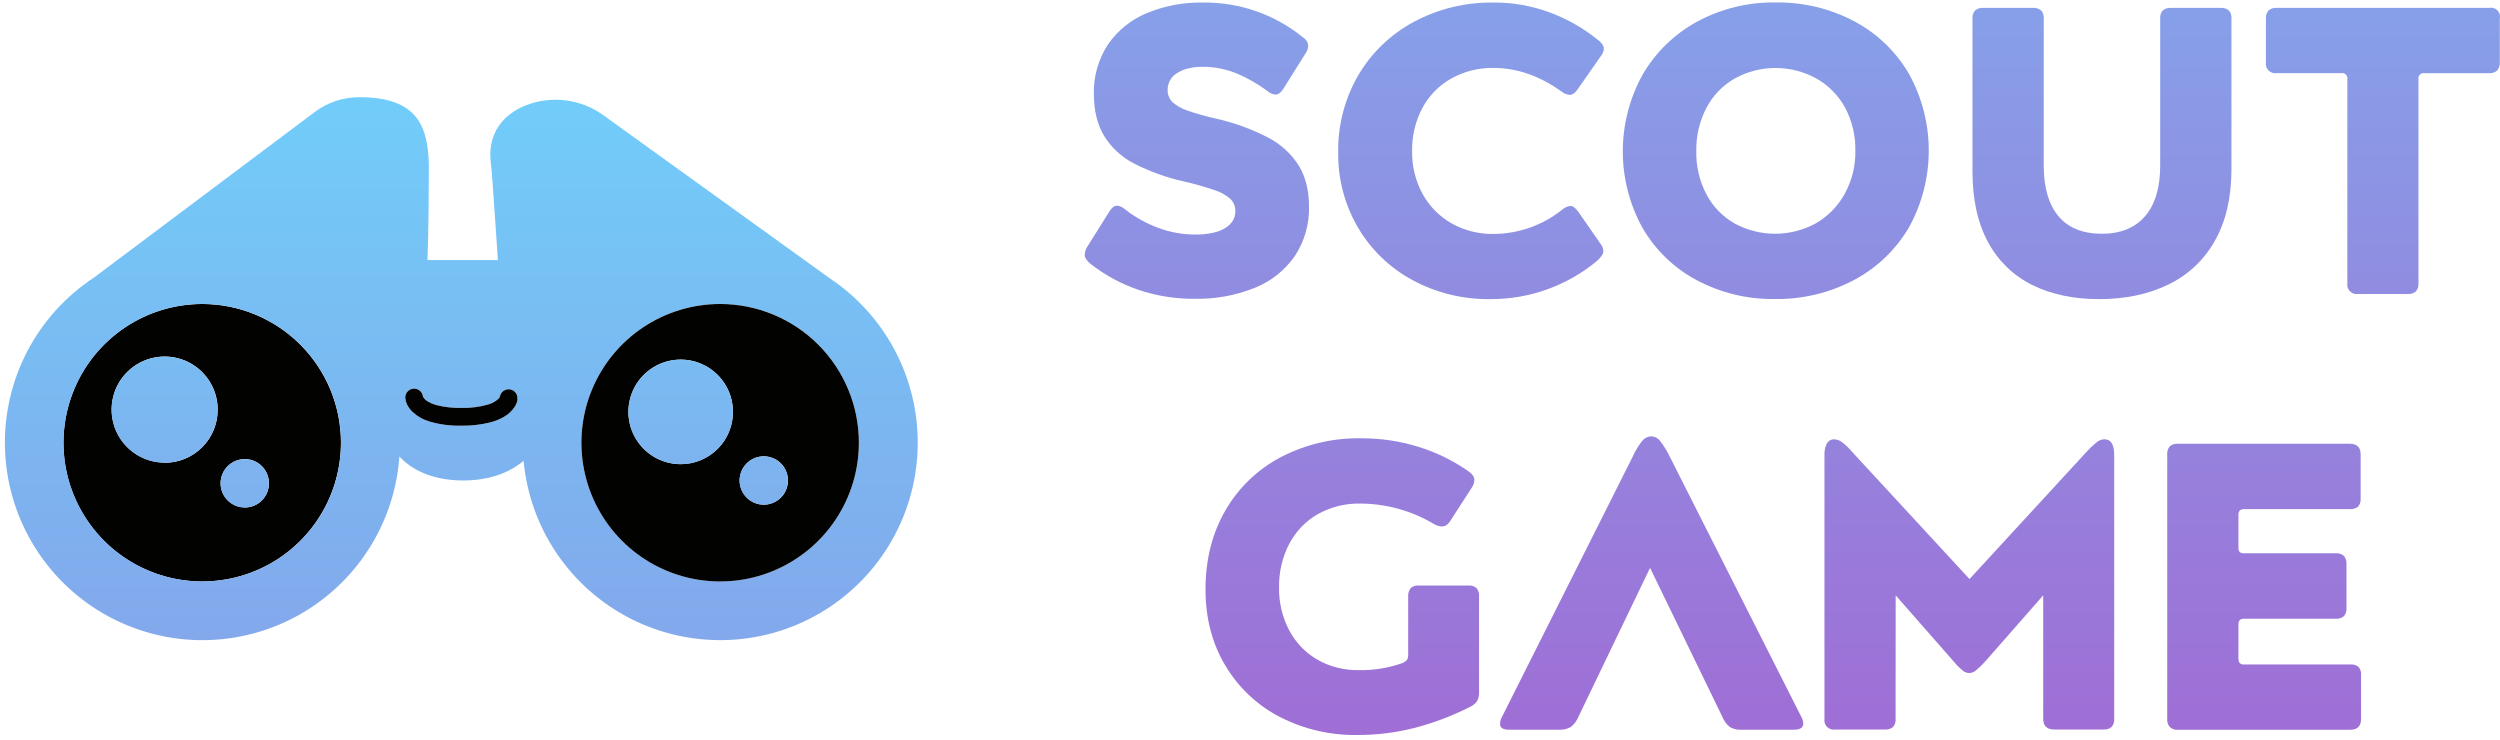 <svg width="456" height="135" viewBox="0 0 456 135" fill="none" xmlns="http://www.w3.org/2000/svg">
<g clip-path="url(#clip0_886_154)">
<path d="M36.898 55.449C31.892 55.445 26.998 56.926 22.834 59.704C18.67 62.482 15.423 66.433 13.505 71.056C11.587 75.68 11.083 80.769 12.057 85.679C13.031 90.589 15.44 95.1 18.978 98.641C22.516 102.182 27.025 104.594 31.934 105.572C36.844 106.55 41.933 106.05 46.558 104.135C51.183 102.22 55.136 98.977 57.918 94.815C60.699 90.653 62.184 85.76 62.184 80.754C62.184 74.046 59.52 67.612 54.779 62.867C50.038 58.122 43.606 55.454 36.898 55.449ZM30.034 84.378C28.12 84.378 26.25 83.81 24.659 82.747C23.067 81.684 21.828 80.172 21.096 78.404C20.363 76.637 20.172 74.691 20.546 72.814C20.919 70.938 21.841 69.214 23.195 67.861C24.548 66.508 26.272 65.588 28.149 65.215C30.026 64.842 31.971 65.034 33.739 65.767C35.507 66.5 37.017 67.741 38.08 69.333C39.142 70.924 39.709 72.795 39.708 74.709C39.713 75.983 39.466 77.246 38.981 78.424C38.497 79.603 37.784 80.674 36.884 81.576C35.984 82.478 34.915 83.194 33.738 83.681C32.56 84.169 31.298 84.419 30.024 84.417L30.034 84.378ZM44.65 92.556C43.777 92.556 42.924 92.297 42.198 91.812C41.473 91.328 40.907 90.638 40.573 89.832C40.239 89.026 40.152 88.138 40.322 87.282C40.492 86.426 40.913 85.64 41.53 85.023C42.147 84.406 42.933 83.986 43.789 83.815C44.645 83.645 45.532 83.732 46.339 84.066C47.145 84.4 47.834 84.966 48.319 85.692C48.804 86.417 49.063 87.27 49.063 88.143C49.065 88.725 48.952 89.301 48.73 89.839C48.509 90.376 48.183 90.865 47.772 91.277C47.361 91.688 46.873 92.014 46.335 92.236C45.798 92.459 45.222 92.572 44.64 92.571L44.65 92.556Z" fill="#020200"/>
<path d="M152.06 51.276L110.128 21.072C108.11 19.592 105.751 18.645 103.27 18.318C100.788 17.992 98.265 18.296 95.933 19.204C89.456 21.793 89.269 27.098 89.48 29.246C89.593 30.329 89.764 32.105 89.838 33.169L90.819 47.437H77.958C77.958 47.437 78.217 42.112 78.217 30.594C78.217 30.354 78.217 30.104 78.217 29.888C78.016 23.102 76.188 17.728 65.557 17.728H65.503C62.587 17.727 59.75 18.674 57.418 20.425L17.133 50.634C12.012 53.999 7.833 58.614 4.993 64.044C2.153 69.475 0.744 75.54 0.902 81.665C1.059 87.792 2.776 93.776 5.892 99.053C9.007 104.331 13.416 108.726 18.704 111.824C23.991 114.921 29.982 116.619 36.108 116.756C42.235 116.893 48.295 115.465 53.716 112.607C59.136 109.748 63.738 105.555 67.086 100.422C70.434 95.289 72.418 89.387 72.848 83.274C74.457 85.01 77.977 87.638 84.484 87.638C90.054 87.638 93.54 85.711 95.501 84.064C96.059 90.085 98.124 95.869 101.506 100.882C104.887 105.895 109.476 109.977 114.849 112.75C120.223 115.523 126.208 116.899 132.253 116.751C138.298 116.603 144.209 114.936 149.44 111.903C154.671 108.87 159.055 104.569 162.187 99.397C165.319 94.224 167.098 88.346 167.361 82.305C167.624 76.264 166.362 70.253 163.691 64.828C161.021 59.403 157.027 54.737 152.079 51.261L152.06 51.276ZM36.898 106.055C31.893 106.055 27 104.57 22.839 101.79C18.677 99.009 15.434 95.056 13.518 90.432C11.603 85.808 11.102 80.719 12.079 75.811C13.056 70.902 15.467 66.393 19.006 62.854C22.546 59.315 27.055 56.905 31.964 55.929C36.873 54.953 41.962 55.455 46.585 57.371C51.209 59.288 55.161 62.532 57.941 66.694C60.721 70.856 62.205 75.749 62.203 80.754C62.202 87.465 59.536 93.9 54.79 98.645C50.044 103.389 43.609 106.055 36.898 106.055ZM94.408 72.85C94.334 73.307 94.167 73.745 93.918 74.135C93.415 74.929 92.722 75.584 91.902 76.042C91.11 76.496 90.258 76.837 89.372 77.057C87.654 77.479 85.889 77.677 84.121 77.645C82.18 77.688 80.244 77.435 78.379 76.895C77.206 76.563 76.13 75.955 75.241 75.12C74.839 74.742 74.507 74.296 74.26 73.801C74.088 73.454 73.977 73.079 73.932 72.693C73.882 72.268 74.003 71.84 74.268 71.504C74.533 71.168 74.921 70.951 75.347 70.901C75.772 70.851 76.2 70.972 76.536 71.237C76.872 71.502 77.089 71.891 77.139 72.316L77.193 72.438C77.403 72.767 77.691 73.038 78.031 73.228C78.55 73.534 79.11 73.765 79.693 73.914C81.137 74.269 82.62 74.433 84.106 74.404C85.747 74.451 87.385 74.248 88.965 73.801C89.666 73.618 90.314 73.274 90.858 72.796C90.986 72.676 91.095 72.537 91.181 72.384V72.33C91.257 71.914 91.494 71.543 91.841 71.3C92.187 71.056 92.615 70.958 93.033 71.028C93.451 71.097 93.825 71.329 94.074 71.671C94.323 72.014 94.427 72.441 94.364 72.86L94.408 72.85ZM131.349 106.055C126.344 106.054 121.451 104.569 117.291 101.787C113.13 99.006 109.887 95.053 107.972 90.429C106.058 85.804 105.558 80.716 106.535 75.808C107.513 70.899 109.924 66.39 113.463 62.852C117.003 59.314 121.513 56.904 126.421 55.929C131.33 54.954 136.418 55.456 141.042 57.372C145.666 59.288 149.617 62.532 152.397 66.694C155.177 70.856 156.66 75.749 156.659 80.754C156.659 84.078 156.004 87.368 154.732 90.439C153.46 93.509 151.596 96.298 149.245 98.648C146.895 100.997 144.104 102.861 141.034 104.132C137.963 105.402 134.672 106.056 131.349 106.055Z" fill="url(#paint0_linear_886_154)"/>
<path d="M131.349 55.449C126.344 55.45 121.452 56.935 117.291 59.716C113.13 62.497 109.887 66.45 107.973 71.073C106.058 75.698 105.558 80.785 106.535 85.694C107.512 90.602 109.922 95.111 113.462 98.65C117.001 102.188 121.51 104.598 126.418 105.574C131.327 106.55 136.415 106.048 141.039 104.133C145.662 102.217 149.614 98.974 152.395 94.813C155.175 90.651 156.659 85.759 156.659 80.754C156.659 77.431 156.004 74.139 154.732 71.069C153.46 67.999 151.596 65.209 149.245 62.859C146.895 60.509 144.105 58.645 141.034 57.373C137.963 56.102 134.672 55.448 131.349 55.449ZM124.156 84.662C122.269 84.662 120.426 84.103 118.857 83.055C117.289 82.007 116.067 80.517 115.345 78.775C114.623 77.032 114.434 75.115 114.802 73.265C115.17 71.415 116.078 69.716 117.412 68.382C118.746 67.048 120.445 66.14 122.295 65.772C124.145 65.404 126.063 65.593 127.805 66.314C129.548 67.036 131.037 68.259 132.085 69.827C133.133 71.395 133.692 73.239 133.692 75.125C133.693 76.378 133.447 77.618 132.968 78.776C132.489 79.933 131.786 80.984 130.901 81.87C130.015 82.756 128.963 83.458 127.806 83.937C126.649 84.416 125.408 84.663 124.156 84.662ZM139.316 92.051C138.444 92.051 137.59 91.792 136.865 91.307C136.139 90.823 135.573 90.133 135.239 89.327C134.905 88.521 134.818 87.633 134.988 86.777C135.158 85.921 135.579 85.135 136.196 84.518C136.813 83.901 137.599 83.48 138.455 83.31C139.311 83.14 140.199 83.227 141.005 83.561C141.811 83.895 142.501 84.461 142.986 85.186C143.47 85.912 143.729 86.765 143.729 87.638C143.729 88.809 143.264 89.931 142.437 90.759C141.609 91.586 140.487 92.051 139.316 92.051Z" fill="#020200"/>
<path d="M39.698 74.723C39.698 76.636 39.13 78.507 38.067 80.098C37.004 81.689 35.494 82.929 33.726 83.661C31.958 84.393 30.013 84.585 28.137 84.211C26.26 83.838 24.536 82.917 23.183 81.564C21.83 80.211 20.909 78.487 20.536 76.611C20.162 74.734 20.354 72.789 21.086 71.021C21.818 69.253 23.058 67.743 24.649 66.68C26.24 65.617 28.11 65.049 30.024 65.049C32.59 65.049 35.05 66.068 36.864 67.883C38.679 69.697 39.698 72.157 39.698 74.723Z" fill="url(#paint1_linear_886_154)"/>
<path d="M49.043 88.168C49.043 89.041 48.785 89.894 48.3 90.62C47.815 91.345 47.126 91.911 46.319 92.245C45.513 92.579 44.626 92.666 43.77 92.496C42.913 92.326 42.127 91.905 41.51 91.288C40.893 90.671 40.473 89.885 40.302 89.029C40.132 88.173 40.219 87.285 40.553 86.479C40.888 85.673 41.453 84.984 42.179 84.499C42.904 84.014 43.758 83.755 44.63 83.755C45.801 83.755 46.923 84.22 47.751 85.047C48.578 85.875 49.043 86.997 49.043 88.168Z" fill="url(#paint2_linear_886_154)"/>
<path d="M143.715 87.653C143.715 88.526 143.456 89.379 142.971 90.105C142.486 90.83 141.797 91.396 140.99 91.73C140.184 92.064 139.297 92.151 138.441 91.981C137.585 91.811 136.798 91.391 136.181 90.773C135.564 90.156 135.144 89.37 134.974 88.514C134.803 87.658 134.891 86.771 135.225 85.964C135.559 85.158 136.124 84.469 136.85 83.984C137.576 83.499 138.429 83.24 139.302 83.24C140.472 83.24 141.594 83.705 142.422 84.533C143.25 85.36 143.715 86.483 143.715 87.653Z" fill="url(#paint3_linear_886_154)"/>
<path d="M133.692 75.125C133.693 77.012 133.135 78.856 132.087 80.425C131.04 81.994 129.551 83.217 127.809 83.939C126.066 84.662 124.148 84.852 122.298 84.484C120.448 84.117 118.748 83.209 117.414 81.875C116.08 80.542 115.171 78.843 114.802 76.993C114.434 75.142 114.623 73.225 115.344 71.482C116.066 69.739 117.288 68.249 118.857 67.201C120.425 66.153 122.269 65.593 124.156 65.593C126.684 65.593 129.109 66.597 130.897 68.385C132.686 70.172 133.691 72.597 133.692 75.125Z" fill="url(#paint4_linear_886_154)"/>
<path d="M94.408 72.85C94.334 73.307 94.167 73.745 93.918 74.135C93.415 74.929 92.722 75.584 91.902 76.042C91.11 76.496 90.258 76.837 89.372 77.057C87.654 77.479 85.889 77.677 84.121 77.645C82.18 77.688 80.244 77.435 78.379 76.895C77.206 76.563 76.13 75.955 75.241 75.12C74.839 74.742 74.507 74.296 74.26 73.801C74.088 73.454 73.977 73.079 73.932 72.693C73.882 72.268 74.003 71.84 74.268 71.504C74.533 71.168 74.921 70.951 75.347 70.901C75.772 70.851 76.2 70.972 76.536 71.237C76.872 71.502 77.089 71.891 77.139 72.316L77.193 72.438C77.403 72.767 77.691 73.038 78.031 73.228C78.55 73.534 79.11 73.765 79.693 73.914C81.137 74.269 82.62 74.433 84.106 74.404C85.747 74.451 87.385 74.248 88.965 73.801C89.666 73.618 90.314 73.274 90.858 72.796C90.986 72.676 91.095 72.537 91.181 72.384V72.33C91.257 71.914 91.494 71.543 91.841 71.3C92.187 71.056 92.615 70.958 93.033 71.028C93.451 71.097 93.825 71.329 94.074 71.671C94.323 72.014 94.427 72.441 94.364 72.86L94.408 72.85Z" fill="#020200"/>
<path d="M237.719 6.858C237.975 7.014 238.19 7.229 238.346 7.485C238.502 7.741 238.594 8.03 238.616 8.329C238.598 8.862 238.414 9.375 238.092 9.8L234.071 16.213C233.62 16.909 233.149 17.253 232.654 17.253C232.132 17.205 231.637 16.998 231.237 16.659C229.45 15.306 227.496 14.19 225.422 13.34C223.502 12.574 221.453 12.183 219.386 12.188C217.424 12.188 215.831 12.57 214.689 13.34C214.166 13.652 213.733 14.094 213.433 14.624C213.133 15.153 212.976 15.752 212.977 16.36C212.959 16.781 213.029 17.2 213.183 17.592C213.336 17.984 213.57 18.339 213.87 18.635C214.655 19.315 215.566 19.833 216.552 20.16C218.261 20.751 220.003 21.242 221.769 21.631C225.086 22.369 228.293 23.534 231.31 25.098C233.591 26.277 235.52 28.038 236.9 30.202C238.139 32.242 238.76 34.728 238.763 37.66C238.846 40.857 237.949 44.003 236.194 46.677C234.382 49.29 231.841 51.312 228.888 52.492C225.421 53.891 221.707 54.575 217.969 54.502C214.421 54.54 210.892 53.973 207.535 52.825C204.441 51.754 201.546 50.18 198.964 48.167C198.219 47.569 197.846 47 197.846 46.451C197.878 45.859 198.084 45.289 198.439 44.814L202.318 38.626C202.764 37.88 203.259 37.508 203.789 37.508C204.317 37.588 204.81 37.821 205.206 38.18C207.029 39.613 209.065 40.751 211.242 41.553C213.387 42.358 215.658 42.775 217.949 42.784C220.335 42.784 222.161 42.4 223.426 41.631C224.696 40.862 225.328 39.827 225.328 38.538C225.34 38.124 225.267 37.712 225.113 37.327C224.96 36.943 224.729 36.594 224.436 36.302C223.616 35.573 222.65 35.026 221.602 34.698C219.744 34.066 217.853 33.53 215.939 33.095C212.775 32.394 209.713 31.291 206.829 29.815C204.592 28.662 202.711 26.923 201.386 24.784C200.147 22.725 199.526 20.178 199.523 17.145C199.44 13.963 200.324 10.831 202.058 8.162C203.803 5.61 206.25 3.617 209.104 2.425C212.37 1.061 215.886 0.393 219.425 0.464C226.085 0.379 232.562 2.643 237.719 6.858Z" fill="url(#paint5_linear_886_154)"/>
<path d="M284.951 38.238C285.362 37.871 285.875 37.636 286.422 37.567C286.665 37.564 286.902 37.644 287.094 37.792C287.342 37.991 287.568 38.216 287.766 38.464L292.012 44.573C292.284 44.941 292.439 45.382 292.458 45.838C292.458 46.289 292.086 46.858 291.34 47.554C285.861 52.117 278.946 54.598 271.816 54.561C266.876 54.629 262.001 53.436 257.65 51.095C253.52 48.874 250.078 45.562 247.702 41.519C245.267 37.358 244.017 32.61 244.088 27.79C244.012 22.861 245.274 18.004 247.741 13.737C250.154 9.625 253.654 6.257 257.856 4.004C262.332 1.601 267.349 0.382 272.429 0.464C275.98 0.442 279.505 1.074 282.828 2.327C286.032 3.532 289.014 5.259 291.654 7.436C292.252 7.927 292.547 8.417 292.547 8.853C292.514 9.342 292.332 9.809 292.027 10.192L287.732 16.326C287.285 16.973 286.815 17.307 286.319 17.307C285.779 17.267 285.265 17.059 284.849 16.713C280.821 13.83 276.672 12.389 272.399 12.389C269.731 12.346 267.097 13.002 264.76 14.291C262.519 15.537 260.682 17.398 259.465 19.655C258.167 22.097 257.514 24.829 257.567 27.593C257.523 30.298 258.176 32.968 259.465 35.346C260.693 37.601 262.527 39.469 264.76 40.739C267.091 42.048 269.727 42.716 272.399 42.676C276.964 42.653 281.387 41.089 284.951 38.238Z" fill="url(#paint6_linear_886_154)"/>
<path d="M299.597 13.639C301.963 9.559 305.405 6.207 309.546 3.95C313.937 1.575 318.866 0.369 323.859 0.449C328.881 0.367 333.843 1.559 338.279 3.916C342.429 6.13 345.876 9.46 348.232 13.531C350.584 17.815 351.814 22.624 351.807 27.51C351.8 32.397 350.557 37.203 348.193 41.479C345.806 45.547 342.334 48.869 338.166 51.075C333.715 53.429 328.741 54.622 323.706 54.542C318.753 54.613 313.862 53.432 309.487 51.109C305.35 48.908 301.915 45.588 299.573 41.529C297.222 37.251 295.992 32.448 295.999 27.566C296.006 22.685 297.249 17.885 299.612 13.614L299.597 13.639ZM311.267 35.478C312.441 37.698 314.225 39.536 316.411 40.773C318.683 42.003 321.228 42.643 323.812 42.637C326.396 42.63 328.937 41.976 331.204 40.734C333.412 39.467 335.229 37.616 336.455 35.385C337.785 32.987 338.461 30.281 338.416 27.54C338.479 24.763 337.823 22.017 336.514 19.567C335.289 17.359 333.474 15.536 331.272 14.301C329 13.053 326.449 12.399 323.856 12.399C321.263 12.399 318.713 13.053 316.44 14.301C314.242 15.552 312.448 17.404 311.267 19.64C309.99 22.089 309.349 24.818 309.404 27.579C309.346 30.327 309.987 33.045 311.267 35.478Z" fill="url(#paint7_linear_886_154)"/>
<path d="M403.938 44.014C401.996 47.453 399.043 50.211 395.48 51.913C391.851 53.679 387.653 54.561 382.883 54.561C378.265 54.561 374.228 53.716 370.772 52.026C367.331 50.352 364.502 47.641 362.682 44.274C360.747 40.796 359.779 36.449 359.779 31.232V3.357C359.757 3.091 359.789 2.824 359.873 2.571C359.957 2.318 360.092 2.085 360.27 1.886C360.685 1.555 361.211 1.395 361.741 1.44H370.758C371.305 1.392 371.851 1.551 372.287 1.886C372.465 2.085 372.6 2.318 372.684 2.571C372.768 2.824 372.8 3.091 372.778 3.357V30.187C372.778 34.215 373.672 37.295 375.46 39.43C377.248 41.564 379.881 42.633 383.359 42.637C386.791 42.637 389.419 41.568 391.263 39.43C393.107 37.292 394.019 34.213 394.019 30.187V3.357C393.996 3.091 394.028 2.824 394.112 2.571C394.196 2.318 394.331 2.085 394.509 1.886C394.923 1.553 395.45 1.394 395.98 1.44H405.002C405.548 1.393 406.092 1.552 406.527 1.886C406.704 2.085 406.839 2.318 406.923 2.571C407.008 2.824 407.039 3.091 407.017 3.357V31.085C406.981 36.204 405.955 40.514 403.938 44.014Z" fill="url(#paint8_linear_886_154)"/>
<path d="M455.485 12.859C455.286 13.037 455.053 13.172 454.8 13.256C454.547 13.34 454.28 13.372 454.014 13.35H442.246C442.093 13.319 441.935 13.327 441.785 13.373C441.636 13.418 441.5 13.5 441.389 13.61C441.279 13.721 441.197 13.857 441.151 14.006C441.106 14.156 441.098 14.314 441.129 14.468V51.658C441.173 52.188 441.014 52.714 440.682 53.129C440.483 53.307 440.25 53.442 439.997 53.526C439.744 53.61 439.477 53.642 439.211 53.62H430.116C429.849 53.663 429.575 53.642 429.317 53.558C429.06 53.475 428.826 53.332 428.634 53.14C428.443 52.949 428.299 52.715 428.216 52.457C428.133 52.2 428.112 51.926 428.155 51.658V14.463C428.185 14.309 428.177 14.151 428.132 14.001C428.086 13.852 428.005 13.716 427.894 13.605C427.784 13.495 427.648 13.413 427.498 13.368C427.349 13.322 427.19 13.314 427.037 13.345H415.269C415.002 13.387 414.729 13.365 414.472 13.281C414.215 13.197 413.981 13.054 413.79 12.863C413.598 12.672 413.455 12.438 413.371 12.181C413.288 11.924 413.266 11.651 413.308 11.383V3.357C413.285 3.091 413.317 2.824 413.401 2.571C413.486 2.318 413.621 2.085 413.798 1.886C414.213 1.553 414.74 1.394 415.269 1.44H454.004C454.272 1.38 454.551 1.388 454.815 1.463C455.078 1.539 455.319 1.679 455.514 1.872C455.709 2.065 455.853 2.304 455.932 2.567C456.011 2.83 456.022 3.108 455.966 3.377V11.423C455.992 11.945 455.82 12.458 455.485 12.859Z" fill="url(#paint9_linear_886_154)"/>
<path d="M269.433 127.874C269.071 128.368 268.581 128.755 268.016 128.992C264.842 130.596 261.507 131.858 258.067 132.758C254.621 133.638 251.077 134.076 247.52 134.062C242.611 134.135 237.759 132.997 233.394 130.747C229.287 128.614 225.859 125.373 223.5 121.392C221.087 117.365 219.883 112.743 219.886 107.526C219.886 102.064 221.102 97.244 223.534 93.066C225.916 88.946 229.419 85.586 233.634 83.377C238.132 81.043 243.14 79.863 248.207 79.945C251.782 79.922 255.339 80.449 258.754 81.509C261.926 82.49 264.93 83.948 267.663 85.834C268.506 86.383 268.928 86.952 268.928 87.55C268.908 88.082 268.725 88.596 268.403 89.021L264.603 94.905C264.415 95.238 264.162 95.53 263.858 95.763C263.596 95.942 263.283 96.033 262.966 96.023C262.464 95.993 261.977 95.84 261.548 95.577C257.511 93.172 252.906 91.886 248.207 91.85C245.445 91.779 242.716 92.457 240.308 93.811C238.099 95.098 236.302 96.985 235.125 99.254C233.883 101.68 233.257 104.374 233.301 107.099C233.244 109.849 233.885 112.568 235.164 115.003C236.346 117.226 238.128 119.072 240.308 120.333C242.602 121.627 245.201 122.282 247.834 122.23C250.522 122.287 253.198 121.859 255.733 120.965C256.076 120.84 256.383 120.635 256.631 120.367C256.807 120.049 256.884 119.685 256.851 119.323V108.815C256.806 108.267 256.967 107.721 257.302 107.285C257.501 107.108 257.734 106.973 257.987 106.889C258.24 106.804 258.508 106.773 258.773 106.795H267.864C268.129 106.773 268.397 106.804 268.65 106.889C268.903 106.973 269.136 107.108 269.335 107.285C269.668 107.722 269.828 108.268 269.781 108.815V126.094C269.828 126.708 269.708 127.323 269.433 127.874Z" fill="url(#paint10_linear_886_154)"/>
<path d="M287.918 130.708C287.624 131.457 287.135 132.114 286.501 132.61C285.841 132.976 285.091 133.146 284.339 133.101H275.248C274.155 133.101 273.61 132.758 273.61 132.061C273.616 131.589 273.744 131.126 273.983 130.718L297.759 83.387C298.224 82.321 298.824 81.32 299.543 80.406C299.742 80.16 299.992 79.959 300.276 79.818C300.559 79.676 300.869 79.598 301.186 79.587C301.497 79.596 301.803 79.674 302.08 79.815C302.358 79.957 302.6 80.159 302.789 80.406C303.498 81.334 304.11 82.333 304.613 83.387L328.541 130.718C328.77 131.101 328.898 131.537 328.914 131.983C328.914 132.728 328.34 133.101 327.198 133.101H317.641C316.901 133.149 316.162 132.979 315.518 132.61C314.906 132.102 314.433 131.448 314.14 130.708L300.97 103.579L287.918 130.708Z" fill="url(#paint11_linear_886_154)"/>
<path d="M345.756 131.154C345.779 131.42 345.747 131.687 345.663 131.94C345.578 132.193 345.443 132.426 345.266 132.625C344.831 132.959 344.287 133.118 343.741 133.071H334.719C334.454 133.11 334.183 133.086 333.928 133.001C333.674 132.915 333.443 132.771 333.255 132.58C333.066 132.39 332.925 132.157 332.843 131.902C332.761 131.646 332.74 131.375 332.782 131.11V82.961C332.742 82.239 332.896 81.519 333.229 80.877C333.362 80.641 333.558 80.446 333.795 80.315C334.032 80.183 334.301 80.12 334.572 80.131C335.087 80.155 335.581 80.336 335.989 80.651C336.646 81.154 337.245 81.73 337.774 82.367L359.24 105.618L380.633 82.367C381.203 81.731 381.827 81.144 382.496 80.612C382.881 80.311 383.351 80.139 383.839 80.122C385.029 80.122 385.626 81.065 385.629 82.951V131.1C385.672 131.63 385.511 132.157 385.178 132.571C384.979 132.749 384.746 132.884 384.493 132.968C384.24 133.052 383.973 133.084 383.707 133.062H374.69C373.351 133.062 372.68 132.419 372.68 131.1V108.59L362.02 120.74C361.516 121.305 360.967 121.828 360.378 122.304C360.049 122.595 359.625 122.755 359.186 122.755C358.747 122.755 358.324 122.595 357.995 122.304C357.422 121.837 356.898 121.313 356.43 120.74L345.771 108.59L345.756 131.154Z" fill="url(#paint12_linear_886_154)"/>
<path d="M430.165 121.613C430.346 121.814 430.482 122.052 430.567 122.309C430.651 122.566 430.681 122.838 430.655 123.108V131.154C430.655 132.449 429.984 133.115 428.645 133.115H397.264C396.999 133.138 396.731 133.106 396.478 133.022C396.226 132.938 395.993 132.803 395.794 132.625C395.616 132.426 395.481 132.193 395.397 131.94C395.313 131.687 395.281 131.42 395.303 131.154V82.858C395.281 82.592 395.313 82.325 395.397 82.072C395.481 81.819 395.616 81.586 395.794 81.387C396.208 81.054 396.735 80.894 397.264 80.941H428.567C429.91 80.941 430.582 81.583 430.582 82.902V90.953C430.604 91.218 430.572 91.486 430.488 91.739C430.404 91.992 430.269 92.225 430.091 92.424C429.654 92.756 429.109 92.915 428.562 92.87H409.41C409.25 92.85 409.089 92.863 408.934 92.908C408.78 92.953 408.637 93.028 408.512 93.13C408.343 93.382 408.265 93.685 408.292 93.988V99.803C408.254 100.118 408.333 100.435 408.512 100.695C408.774 100.877 409.093 100.957 409.41 100.921H426.081C426.346 100.899 426.614 100.93 426.867 101.015C427.12 101.099 427.353 101.234 427.552 101.411C427.886 101.848 428.045 102.393 427.998 102.941V110.894C428.042 111.423 427.883 111.95 427.552 112.365C427.353 112.543 427.12 112.678 426.867 112.762C426.614 112.846 426.346 112.878 426.081 112.855H409.41C409.25 112.836 409.089 112.849 408.934 112.893C408.78 112.938 408.637 113.014 408.512 113.115C408.343 113.368 408.265 113.671 408.292 113.973V120.083C408.265 120.386 408.343 120.689 408.512 120.941C408.636 121.044 408.78 121.12 408.934 121.164C409.088 121.209 409.25 121.222 409.41 121.201H428.64C429.182 121.147 429.724 121.293 430.165 121.613Z" fill="url(#paint13_linear_886_154)"/>
</g>
<defs>
<linearGradient id="paint0_linear_886_154" x1="84.121" y1="-26.278" x2="84.121" y2="278.187" gradientUnits="userSpaceOnUse">
<stop stop-color="#69DDFF"/>
<stop offset="1" stop-color="#A06CD5"/>
</linearGradient>
<linearGradient id="paint1_linear_886_154" x1="30.024" y1="-26.278" x2="30.024" y2="278.187" gradientUnits="userSpaceOnUse">
<stop stop-color="#69DDFF"/>
<stop offset="1" stop-color="#A06CD5"/>
</linearGradient>
<linearGradient id="paint2_linear_886_154" x1="44.64" y1="-26.278" x2="44.64" y2="278.187" gradientUnits="userSpaceOnUse">
<stop stop-color="#69DDFF"/>
<stop offset="1" stop-color="#A06CD5"/>
</linearGradient>
<linearGradient id="paint3_linear_886_154" x1="139.316" y1="-26.279" x2="139.316" y2="278.188" gradientUnits="userSpaceOnUse">
<stop stop-color="#69DDFF"/>
<stop offset="1" stop-color="#A06CD5"/>
</linearGradient>
<linearGradient id="paint4_linear_886_154" x1="124.156" y1="-26.278" x2="124.156" y2="278.187" gradientUnits="userSpaceOnUse">
<stop stop-color="#69DDFF"/>
<stop offset="1" stop-color="#A06CD5"/>
</linearGradient>
<linearGradient id="paint5_linear_886_154" x1="218.283" y1="-164.338" x2="218.283" y2="140.127" gradientUnits="userSpaceOnUse">
<stop stop-color="#69DDFF"/>
<stop offset="1" stop-color="#A06CD5"/>
</linearGradient>
<linearGradient id="paint6_linear_886_154" x1="268.33" y1="-164.338" x2="268.33" y2="140.127" gradientUnits="userSpaceOnUse">
<stop stop-color="#69DDFF"/>
<stop offset="1" stop-color="#A06CD5"/>
</linearGradient>
<linearGradient id="paint7_linear_886_154" x1="323.893" y1="-164.338" x2="323.893" y2="140.127" gradientUnits="userSpaceOnUse">
<stop stop-color="#69DDFF"/>
<stop offset="1" stop-color="#A06CD5"/>
</linearGradient>
<linearGradient id="paint8_linear_886_154" x1="383.374" y1="-164.338" x2="383.374" y2="140.127" gradientUnits="userSpaceOnUse">
<stop stop-color="#69DDFF"/>
<stop offset="1" stop-color="#A06CD5"/>
</linearGradient>
<linearGradient id="paint9_linear_886_154" x1="434.617" y1="-164.338" x2="434.617" y2="140.127" gradientUnits="userSpaceOnUse">
<stop stop-color="#69DDFF"/>
<stop offset="1" stop-color="#A06CD5"/>
</linearGradient>
<linearGradient id="paint10_linear_886_154" x1="244.838" y1="-164.338" x2="244.838" y2="140.127" gradientUnits="userSpaceOnUse">
<stop stop-color="#69DDFF"/>
<stop offset="1" stop-color="#A06CD5"/>
</linearGradient>
<linearGradient id="paint11_linear_886_154" x1="301.26" y1="-164.338" x2="301.26" y2="140.127" gradientUnits="userSpaceOnUse">
<stop stop-color="#69DDFF"/>
<stop offset="1" stop-color="#A06CD5"/>
</linearGradient>
<linearGradient id="paint12_linear_886_154" x1="359.211" y1="-164.338" x2="359.211" y2="140.127" gradientUnits="userSpaceOnUse">
<stop stop-color="#69DDFF"/>
<stop offset="1" stop-color="#A06CD5"/>
</linearGradient>
<linearGradient id="paint13_linear_886_154" x1="412.984" y1="-164.338" x2="412.984" y2="140.127" gradientUnits="userSpaceOnUse">
<stop stop-color="#69DDFF"/>
<stop offset="1" stop-color="#A06CD5"/>
</linearGradient>
<clipPath id="clip0_886_154">
<rect width="455.111" height="133.622" fill="white" transform="translate(0.889 0.444)"/>
</clipPath>
</defs>
</svg>
